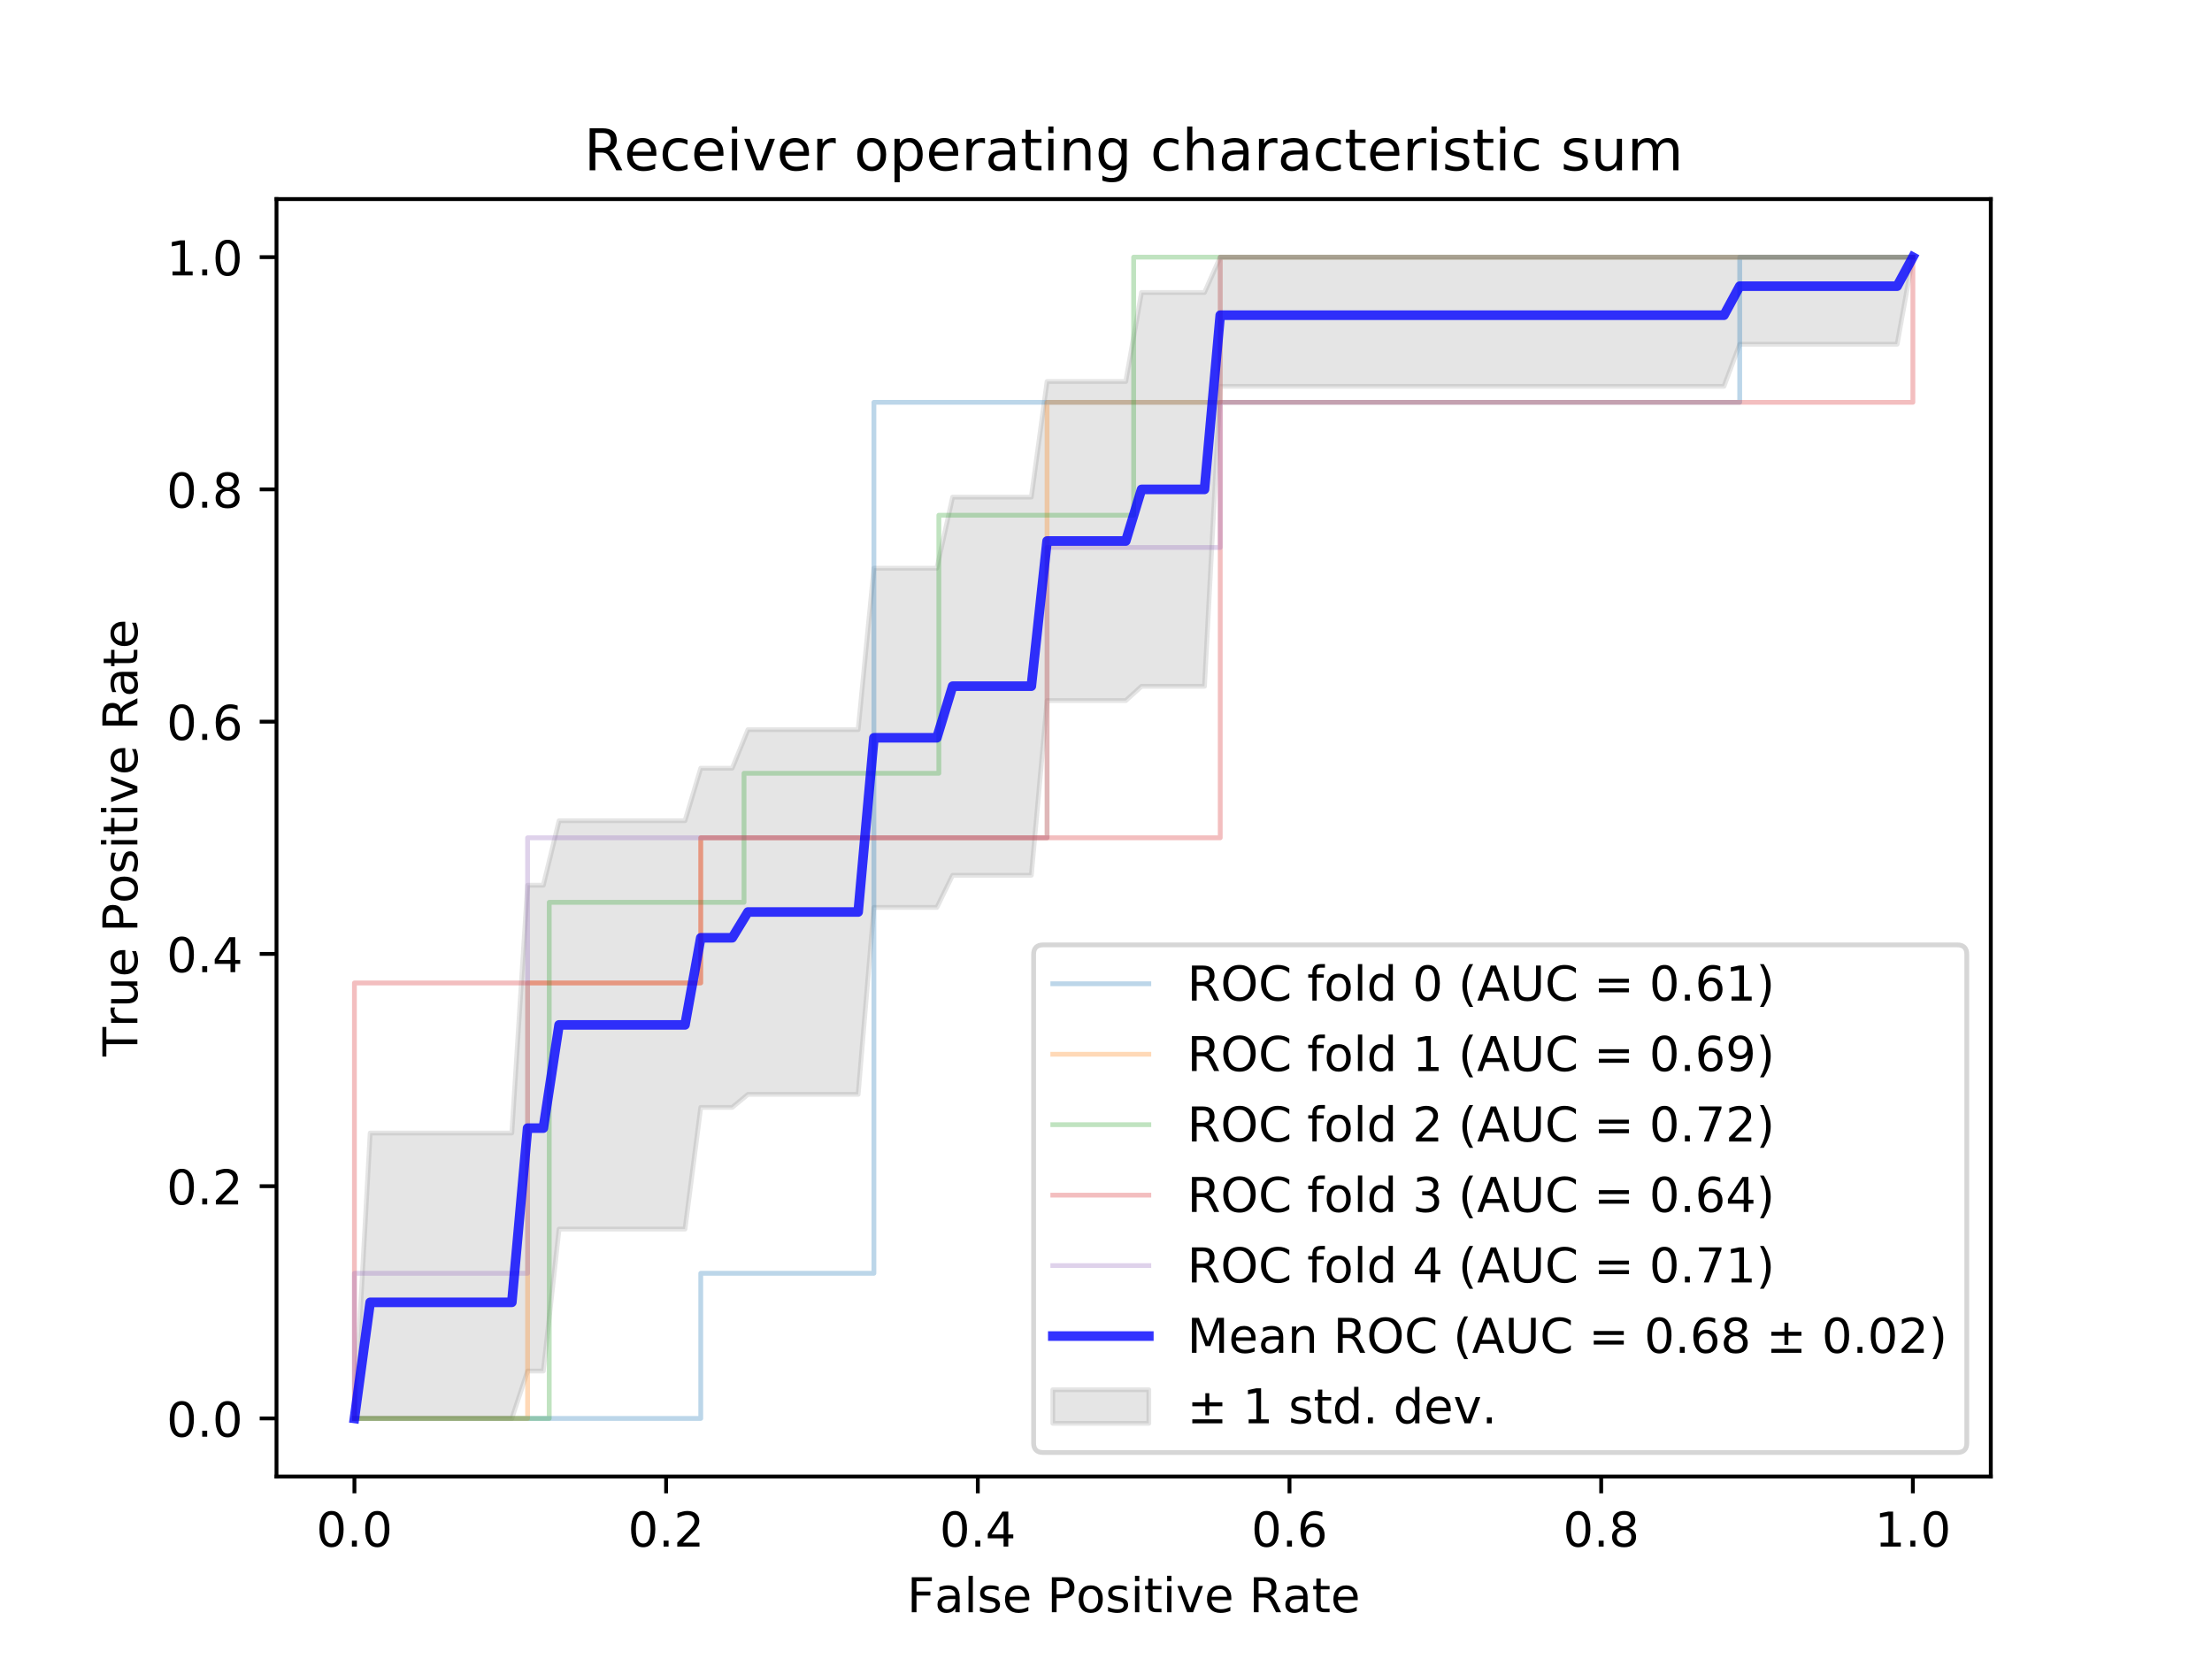 <?xml version="1.0" encoding="utf-8" standalone="no"?>
<!DOCTYPE svg PUBLIC "-//W3C//DTD SVG 1.1//EN"
  "http://www.w3.org/Graphics/SVG/1.1/DTD/svg11.dtd">
<!-- Created with matplotlib (https://matplotlib.org/) -->
<svg height="345.6pt" version="1.1" viewBox="0 0 460.8 345.6" width="460.8pt" xmlns="http://www.w3.org/2000/svg" xmlns:xlink="http://www.w3.org/1999/xlink">
 <defs>
  <style type="text/css">
*{stroke-linecap:butt;stroke-linejoin:round;}
  </style>
 </defs>
 <g id="figure_1">
  <g id="patch_1">
   <path d="M 0 345.6 
L 460.8 345.6 
L 460.8 0 
L 0 0 
z
" style="fill:#ffffff;"/>
  </g>
  <g id="axes_1">
   <g id="patch_2">
    <path d="M 57.6 307.584 
L 414.72 307.584 
L 414.72 41.472 
L 57.6 41.472 
z
" style="fill:#ffffff;"/>
   </g>
   <g id="PolyCollection_1">
    <defs>
     <path d="M 73.833 -50.112 
L 73.833 -50.112 
L 77.112 -50.112 
L 80.391 -50.112 
L 83.671 -50.112 
L 86.95 -50.112 
L 90.229 -50.112 
L 93.509 -50.112 
L 96.788 -50.112 
L 100.067 -50.112 
L 103.347 -50.112 
L 106.626 -50.112 
L 109.905 -59.991 
L 113.185 -59.991 
L 116.464 -89.563 
L 119.743 -89.563 
L 123.023 -89.563 
L 126.302 -89.563 
L 129.581 -89.563 
L 132.861 -89.563 
L 136.14 -89.563 
L 139.42 -89.563 
L 142.699 -89.563 
L 145.978 -114.91 
L 149.258 -114.91 
L 152.537 -114.91 
L 155.816 -117.626 
L 159.096 -117.626 
L 162.375 -117.626 
L 165.654 -117.626 
L 168.934 -117.626 
L 172.213 -117.626 
L 175.492 -117.626 
L 178.772 -117.626 
L 182.051 -156.574 
L 185.33 -156.574 
L 188.61 -156.574 
L 191.889 -156.574 
L 195.168 -156.574 
L 198.448 -163.265 
L 201.727 -163.265 
L 205.006 -163.265 
L 208.286 -163.265 
L 211.565 -163.265 
L 214.844 -163.265 
L 218.124 -199.661 
L 221.403 -199.661 
L 224.682 -199.661 
L 227.962 -199.661 
L 231.241 -199.661 
L 234.52 -199.661 
L 237.8 -202.628 
L 241.079 -202.628 
L 244.358 -202.628 
L 247.638 -202.628 
L 250.917 -202.628 
L 254.196 -265.121 
L 257.476 -265.121 
L 260.755 -265.121 
L 264.034 -265.121 
L 267.314 -265.121 
L 270.593 -265.121 
L 273.872 -265.121 
L 277.152 -265.121 
L 280.431 -265.121 
L 283.71 -265.121 
L 286.99 -265.121 
L 290.269 -265.121 
L 293.548 -265.121 
L 296.828 -265.121 
L 300.107 -265.121 
L 303.386 -265.121 
L 306.666 -265.121 
L 309.945 -265.121 
L 313.224 -265.121 
L 316.504 -265.121 
L 319.783 -265.121 
L 323.062 -265.121 
L 326.342 -265.121 
L 329.621 -265.121 
L 332.9 -265.121 
L 336.18 -265.121 
L 339.459 -265.121 
L 342.739 -265.121 
L 346.018 -265.121 
L 349.297 -265.121 
L 352.577 -265.121 
L 355.856 -265.121 
L 359.135 -265.121 
L 362.415 -273.888 
L 365.694 -273.888 
L 368.973 -273.888 
L 372.253 -273.888 
L 375.532 -273.888 
L 378.811 -273.888 
L 382.091 -273.888 
L 385.37 -273.888 
L 388.649 -273.888 
L 391.929 -273.888 
L 395.208 -273.888 
L 398.487 -292.032 
L 398.487 -292.032 
L 398.487 -292.032 
L 395.208 -292.032 
L 391.929 -292.032 
L 388.649 -292.032 
L 385.37 -292.032 
L 382.091 -292.032 
L 378.811 -292.032 
L 375.532 -292.032 
L 372.253 -292.032 
L 368.973 -292.032 
L 365.694 -292.032 
L 362.415 -292.032 
L 359.135 -292.032 
L 355.856 -292.032 
L 352.577 -292.032 
L 349.297 -292.032 
L 346.018 -292.032 
L 342.739 -292.032 
L 339.459 -292.032 
L 336.18 -292.032 
L 332.9 -292.032 
L 329.621 -292.032 
L 326.342 -292.032 
L 323.062 -292.032 
L 319.783 -292.032 
L 316.504 -292.032 
L 313.224 -292.032 
L 309.945 -292.032 
L 306.666 -292.032 
L 303.386 -292.032 
L 300.107 -292.032 
L 296.828 -292.032 
L 293.548 -292.032 
L 290.269 -292.032 
L 286.99 -292.032 
L 283.71 -292.032 
L 280.431 -292.032 
L 277.152 -292.032 
L 273.872 -292.032 
L 270.593 -292.032 
L 267.314 -292.032 
L 264.034 -292.032 
L 260.755 -292.032 
L 257.476 -292.032 
L 254.196 -292.032 
L 250.917 -284.668 
L 247.638 -284.668 
L 244.358 -284.668 
L 241.079 -284.668 
L 237.8 -284.668 
L 234.52 -266.131 
L 231.241 -266.131 
L 227.962 -266.131 
L 224.682 -266.131 
L 221.403 -266.131 
L 218.124 -266.131 
L 214.844 -242.047 
L 211.565 -242.047 
L 208.286 -242.047 
L 205.006 -242.047 
L 201.727 -242.047 
L 198.448 -242.047 
L 195.168 -227.234 
L 191.889 -227.234 
L 188.61 -227.234 
L 185.33 -227.234 
L 182.051 -227.234 
L 178.772 -193.606 
L 175.492 -193.606 
L 172.213 -193.606 
L 168.934 -193.606 
L 165.654 -193.606 
L 162.375 -193.606 
L 159.096 -193.606 
L 155.816 -193.606 
L 152.537 -185.57 
L 149.258 -185.57 
L 145.978 -185.57 
L 142.699 -174.629 
L 139.42 -174.629 
L 136.14 -174.629 
L 132.861 -174.629 
L 129.581 -174.629 
L 126.302 -174.629 
L 123.023 -174.629 
L 119.743 -174.629 
L 116.464 -174.629 
L 113.185 -161.193 
L 109.905 -161.193 
L 106.626 -109.57 
L 103.347 -109.57 
L 100.067 -109.57 
L 96.788 -109.57 
L 93.509 -109.57 
L 90.229 -109.57 
L 86.95 -109.57 
L 83.671 -109.57 
L 80.391 -109.57 
L 77.112 -109.57 
L 73.833 -50.112 
z
" id="m2a0af7aa6c" style="stroke:#808080;stroke-opacity:0.2;"/>
    </defs>
    <g clip-path="url(#p7989becd9d)">
     <use style="fill:#808080;fill-opacity:0.2;stroke:#808080;stroke-opacity:0.2;" x="0" xlink:href="#m2a0af7aa6c" y="345.6"/>
    </g>
   </g>
   <g id="matplotlib.axis_1">
    <g id="xtick_1">
     <g id="line2d_1">
      <defs>
       <path d="M 0 0 
L 0 3.5 
" id="macd6d0329a" style="stroke:#000000;stroke-width:0.8;"/>
      </defs>
      <g>
       <use style="stroke:#000000;stroke-width:0.8;" x="73.833" xlink:href="#macd6d0329a" y="307.584"/>
      </g>
     </g>
     <g id="text_1">
      <!-- 0.0 -->
      <defs>
       <path d="M 31.781 66.406 
Q 24.172 66.406 20.328 58.906 
Q 16.5 51.422 16.5 36.375 
Q 16.5 21.391 20.328 13.891 
Q 24.172 6.391 31.781 6.391 
Q 39.453 6.391 43.281 13.891 
Q 47.125 21.391 47.125 36.375 
Q 47.125 51.422 43.281 58.906 
Q 39.453 66.406 31.781 66.406 
z
M 31.781 74.219 
Q 44.047 74.219 50.516 64.516 
Q 56.984 54.828 56.984 36.375 
Q 56.984 17.969 50.516 8.266 
Q 44.047 -1.422 31.781 -1.422 
Q 19.531 -1.422 13.062 8.266 
Q 6.594 17.969 6.594 36.375 
Q 6.594 54.828 13.062 64.516 
Q 19.531 74.219 31.781 74.219 
z
" id="DejaVuSans-48"/>
       <path d="M 10.688 12.406 
L 21 12.406 
L 21 0 
L 10.688 0 
z
" id="DejaVuSans-46"/>
      </defs>
      <g transform="translate(65.881 322.182)scale(0.1 -0.1)">
       <use xlink:href="#DejaVuSans-48"/>
       <use x="63.623" xlink:href="#DejaVuSans-46"/>
       <use x="95.41" xlink:href="#DejaVuSans-48"/>
      </g>
     </g>
    </g>
    <g id="xtick_2">
     <g id="line2d_2">
      <g>
       <use style="stroke:#000000;stroke-width:0.8;" x="138.764" xlink:href="#macd6d0329a" y="307.584"/>
      </g>
     </g>
     <g id="text_2">
      <!-- 0.2 -->
      <defs>
       <path d="M 19.188 8.297 
L 53.609 8.297 
L 53.609 0 
L 7.328 0 
L 7.328 8.297 
Q 12.938 14.109 22.625 23.891 
Q 32.328 33.688 34.812 36.531 
Q 39.547 41.844 41.422 45.531 
Q 43.312 49.219 43.312 52.781 
Q 43.312 58.594 39.234 62.25 
Q 35.156 65.922 28.609 65.922 
Q 23.969 65.922 18.812 64.312 
Q 13.672 62.703 7.812 59.422 
L 7.812 69.391 
Q 13.766 71.781 18.938 73 
Q 24.125 74.219 28.422 74.219 
Q 39.75 74.219 46.484 68.547 
Q 53.219 62.891 53.219 53.422 
Q 53.219 48.922 51.531 44.891 
Q 49.859 40.875 45.406 35.406 
Q 44.188 33.984 37.641 27.219 
Q 31.109 20.453 19.188 8.297 
z
" id="DejaVuSans-50"/>
      </defs>
      <g transform="translate(130.812 322.182)scale(0.1 -0.1)">
       <use xlink:href="#DejaVuSans-48"/>
       <use x="63.623" xlink:href="#DejaVuSans-46"/>
       <use x="95.41" xlink:href="#DejaVuSans-50"/>
      </g>
     </g>
    </g>
    <g id="xtick_3">
     <g id="line2d_3">
      <g>
       <use style="stroke:#000000;stroke-width:0.8;" x="203.695" xlink:href="#macd6d0329a" y="307.584"/>
      </g>
     </g>
     <g id="text_3">
      <!-- 0.4 -->
      <defs>
       <path d="M 37.797 64.312 
L 12.891 25.391 
L 37.797 25.391 
z
M 35.203 72.906 
L 47.609 72.906 
L 47.609 25.391 
L 58.016 25.391 
L 58.016 17.188 
L 47.609 17.188 
L 47.609 0 
L 37.797 0 
L 37.797 17.188 
L 4.891 17.188 
L 4.891 26.703 
z
" id="DejaVuSans-52"/>
      </defs>
      <g transform="translate(195.743 322.182)scale(0.1 -0.1)">
       <use xlink:href="#DejaVuSans-48"/>
       <use x="63.623" xlink:href="#DejaVuSans-46"/>
       <use x="95.41" xlink:href="#DejaVuSans-52"/>
      </g>
     </g>
    </g>
    <g id="xtick_4">
     <g id="line2d_4">
      <g>
       <use style="stroke:#000000;stroke-width:0.8;" x="268.625" xlink:href="#macd6d0329a" y="307.584"/>
      </g>
     </g>
     <g id="text_4">
      <!-- 0.6 -->
      <defs>
       <path d="M 33.016 40.375 
Q 26.375 40.375 22.484 35.828 
Q 18.609 31.297 18.609 23.391 
Q 18.609 15.531 22.484 10.953 
Q 26.375 6.391 33.016 6.391 
Q 39.656 6.391 43.531 10.953 
Q 47.406 15.531 47.406 23.391 
Q 47.406 31.297 43.531 35.828 
Q 39.656 40.375 33.016 40.375 
z
M 52.594 71.297 
L 52.594 62.312 
Q 48.875 64.062 45.094 64.984 
Q 41.312 65.922 37.594 65.922 
Q 27.828 65.922 22.672 59.328 
Q 17.531 52.734 16.797 39.406 
Q 19.672 43.656 24.016 45.922 
Q 28.375 48.188 33.594 48.188 
Q 44.578 48.188 50.953 41.516 
Q 57.328 34.859 57.328 23.391 
Q 57.328 12.156 50.688 5.359 
Q 44.047 -1.422 33.016 -1.422 
Q 20.359 -1.422 13.672 8.266 
Q 6.984 17.969 6.984 36.375 
Q 6.984 53.656 15.188 63.938 
Q 23.391 74.219 37.203 74.219 
Q 40.922 74.219 44.703 73.484 
Q 48.484 72.75 52.594 71.297 
z
" id="DejaVuSans-54"/>
      </defs>
      <g transform="translate(260.674 322.182)scale(0.1 -0.1)">
       <use xlink:href="#DejaVuSans-48"/>
       <use x="63.623" xlink:href="#DejaVuSans-46"/>
       <use x="95.41" xlink:href="#DejaVuSans-54"/>
      </g>
     </g>
    </g>
    <g id="xtick_5">
     <g id="line2d_5">
      <g>
       <use style="stroke:#000000;stroke-width:0.8;" x="333.556" xlink:href="#macd6d0329a" y="307.584"/>
      </g>
     </g>
     <g id="text_5">
      <!-- 0.8 -->
      <defs>
       <path d="M 31.781 34.625 
Q 24.75 34.625 20.719 30.859 
Q 16.703 27.094 16.703 20.516 
Q 16.703 13.922 20.719 10.156 
Q 24.75 6.391 31.781 6.391 
Q 38.812 6.391 42.859 10.172 
Q 46.922 13.969 46.922 20.516 
Q 46.922 27.094 42.891 30.859 
Q 38.875 34.625 31.781 34.625 
z
M 21.922 38.812 
Q 15.578 40.375 12.031 44.719 
Q 8.5 49.078 8.5 55.328 
Q 8.5 64.062 14.719 69.141 
Q 20.953 74.219 31.781 74.219 
Q 42.672 74.219 48.875 69.141 
Q 55.078 64.062 55.078 55.328 
Q 55.078 49.078 51.531 44.719 
Q 48 40.375 41.703 38.812 
Q 48.828 37.156 52.797 32.312 
Q 56.781 27.484 56.781 20.516 
Q 56.781 9.906 50.312 4.234 
Q 43.844 -1.422 31.781 -1.422 
Q 19.734 -1.422 13.25 4.234 
Q 6.781 9.906 6.781 20.516 
Q 6.781 27.484 10.781 32.312 
Q 14.797 37.156 21.922 38.812 
z
M 18.312 54.391 
Q 18.312 48.734 21.844 45.562 
Q 25.391 42.391 31.781 42.391 
Q 38.141 42.391 41.719 45.562 
Q 45.312 48.734 45.312 54.391 
Q 45.312 60.062 41.719 63.234 
Q 38.141 66.406 31.781 66.406 
Q 25.391 66.406 21.844 63.234 
Q 18.312 60.062 18.312 54.391 
z
" id="DejaVuSans-56"/>
      </defs>
      <g transform="translate(325.605 322.182)scale(0.1 -0.1)">
       <use xlink:href="#DejaVuSans-48"/>
       <use x="63.623" xlink:href="#DejaVuSans-46"/>
       <use x="95.41" xlink:href="#DejaVuSans-56"/>
      </g>
     </g>
    </g>
    <g id="xtick_6">
     <g id="line2d_6">
      <g>
       <use style="stroke:#000000;stroke-width:0.8;" x="398.487" xlink:href="#macd6d0329a" y="307.584"/>
      </g>
     </g>
     <g id="text_6">
      <!-- 1.0 -->
      <defs>
       <path d="M 12.406 8.297 
L 28.516 8.297 
L 28.516 63.922 
L 10.984 60.406 
L 10.984 69.391 
L 28.422 72.906 
L 38.281 72.906 
L 38.281 8.297 
L 54.391 8.297 
L 54.391 0 
L 12.406 0 
z
" id="DejaVuSans-49"/>
      </defs>
      <g transform="translate(390.536 322.182)scale(0.1 -0.1)">
       <use xlink:href="#DejaVuSans-49"/>
       <use x="63.623" xlink:href="#DejaVuSans-46"/>
       <use x="95.41" xlink:href="#DejaVuSans-48"/>
      </g>
     </g>
    </g>
    <g id="text_7">
     <!-- False Positive Rate -->
     <defs>
      <path d="M 9.812 72.906 
L 51.703 72.906 
L 51.703 64.594 
L 19.672 64.594 
L 19.672 43.109 
L 48.578 43.109 
L 48.578 34.812 
L 19.672 34.812 
L 19.672 0 
L 9.812 0 
z
" id="DejaVuSans-70"/>
      <path d="M 34.281 27.484 
Q 23.391 27.484 19.188 25 
Q 14.984 22.516 14.984 16.5 
Q 14.984 11.719 18.141 8.906 
Q 21.297 6.109 26.703 6.109 
Q 34.188 6.109 38.703 11.406 
Q 43.219 16.703 43.219 25.484 
L 43.219 27.484 
z
M 52.203 31.203 
L 52.203 0 
L 43.219 0 
L 43.219 8.297 
Q 40.141 3.328 35.547 0.953 
Q 30.953 -1.422 24.312 -1.422 
Q 15.922 -1.422 10.953 3.297 
Q 6 8.016 6 15.922 
Q 6 25.141 12.172 29.828 
Q 18.359 34.516 30.609 34.516 
L 43.219 34.516 
L 43.219 35.406 
Q 43.219 41.609 39.141 45 
Q 35.062 48.391 27.688 48.391 
Q 23 48.391 18.547 47.266 
Q 14.109 46.141 10.016 43.891 
L 10.016 52.203 
Q 14.938 54.109 19.578 55.047 
Q 24.219 56 28.609 56 
Q 40.484 56 46.344 49.844 
Q 52.203 43.703 52.203 31.203 
z
" id="DejaVuSans-97"/>
      <path d="M 9.422 75.984 
L 18.406 75.984 
L 18.406 0 
L 9.422 0 
z
" id="DejaVuSans-108"/>
      <path d="M 44.281 53.078 
L 44.281 44.578 
Q 40.484 46.531 36.375 47.5 
Q 32.281 48.484 27.875 48.484 
Q 21.188 48.484 17.844 46.438 
Q 14.5 44.391 14.5 40.281 
Q 14.5 37.156 16.891 35.375 
Q 19.281 33.594 26.516 31.984 
L 29.594 31.297 
Q 39.156 29.25 43.188 25.516 
Q 47.219 21.781 47.219 15.094 
Q 47.219 7.469 41.188 3.016 
Q 35.156 -1.422 24.609 -1.422 
Q 20.219 -1.422 15.453 -0.562 
Q 10.688 0.297 5.422 2 
L 5.422 11.281 
Q 10.406 8.688 15.234 7.391 
Q 20.062 6.109 24.812 6.109 
Q 31.156 6.109 34.562 8.281 
Q 37.984 10.453 37.984 14.406 
Q 37.984 18.062 35.516 20.016 
Q 33.062 21.969 24.703 23.781 
L 21.578 24.516 
Q 13.234 26.266 9.516 29.906 
Q 5.812 33.547 5.812 39.891 
Q 5.812 47.609 11.281 51.797 
Q 16.75 56 26.812 56 
Q 31.781 56 36.172 55.266 
Q 40.578 54.547 44.281 53.078 
z
" id="DejaVuSans-115"/>
      <path d="M 56.203 29.594 
L 56.203 25.203 
L 14.891 25.203 
Q 15.484 15.922 20.484 11.062 
Q 25.484 6.203 34.422 6.203 
Q 39.594 6.203 44.453 7.469 
Q 49.312 8.734 54.109 11.281 
L 54.109 2.781 
Q 49.266 0.734 44.188 -0.344 
Q 39.109 -1.422 33.891 -1.422 
Q 20.797 -1.422 13.156 6.188 
Q 5.516 13.812 5.516 26.812 
Q 5.516 40.234 12.766 48.109 
Q 20.016 56 32.328 56 
Q 43.359 56 49.781 48.891 
Q 56.203 41.797 56.203 29.594 
z
M 47.219 32.234 
Q 47.125 39.594 43.094 43.984 
Q 39.062 48.391 32.422 48.391 
Q 24.906 48.391 20.391 44.141 
Q 15.875 39.891 15.188 32.172 
z
" id="DejaVuSans-101"/>
      <path id="DejaVuSans-32"/>
      <path d="M 19.672 64.797 
L 19.672 37.406 
L 32.078 37.406 
Q 38.969 37.406 42.719 40.969 
Q 46.484 44.531 46.484 51.125 
Q 46.484 57.672 42.719 61.234 
Q 38.969 64.797 32.078 64.797 
z
M 9.812 72.906 
L 32.078 72.906 
Q 44.344 72.906 50.609 67.359 
Q 56.891 61.812 56.891 51.125 
Q 56.891 40.328 50.609 34.812 
Q 44.344 29.297 32.078 29.297 
L 19.672 29.297 
L 19.672 0 
L 9.812 0 
z
" id="DejaVuSans-80"/>
      <path d="M 30.609 48.391 
Q 23.391 48.391 19.188 42.75 
Q 14.984 37.109 14.984 27.297 
Q 14.984 17.484 19.156 11.844 
Q 23.344 6.203 30.609 6.203 
Q 37.797 6.203 41.984 11.859 
Q 46.188 17.531 46.188 27.297 
Q 46.188 37.016 41.984 42.703 
Q 37.797 48.391 30.609 48.391 
z
M 30.609 56 
Q 42.328 56 49.016 48.375 
Q 55.719 40.766 55.719 27.297 
Q 55.719 13.875 49.016 6.219 
Q 42.328 -1.422 30.609 -1.422 
Q 18.844 -1.422 12.172 6.219 
Q 5.516 13.875 5.516 27.297 
Q 5.516 40.766 12.172 48.375 
Q 18.844 56 30.609 56 
z
" id="DejaVuSans-111"/>
      <path d="M 9.422 54.688 
L 18.406 54.688 
L 18.406 0 
L 9.422 0 
z
M 9.422 75.984 
L 18.406 75.984 
L 18.406 64.594 
L 9.422 64.594 
z
" id="DejaVuSans-105"/>
      <path d="M 18.312 70.219 
L 18.312 54.688 
L 36.812 54.688 
L 36.812 47.703 
L 18.312 47.703 
L 18.312 18.016 
Q 18.312 11.328 20.141 9.422 
Q 21.969 7.516 27.594 7.516 
L 36.812 7.516 
L 36.812 0 
L 27.594 0 
Q 17.188 0 13.234 3.875 
Q 9.281 7.766 9.281 18.016 
L 9.281 47.703 
L 2.688 47.703 
L 2.688 54.688 
L 9.281 54.688 
L 9.281 70.219 
z
" id="DejaVuSans-116"/>
      <path d="M 2.984 54.688 
L 12.5 54.688 
L 29.594 8.797 
L 46.688 54.688 
L 56.203 54.688 
L 35.688 0 
L 23.484 0 
z
" id="DejaVuSans-118"/>
      <path d="M 44.391 34.188 
Q 47.562 33.109 50.562 29.594 
Q 53.562 26.078 56.594 19.922 
L 66.609 0 
L 56 0 
L 46.688 18.703 
Q 43.062 26.031 39.672 28.422 
Q 36.281 30.812 30.422 30.812 
L 19.672 30.812 
L 19.672 0 
L 9.812 0 
L 9.812 72.906 
L 32.078 72.906 
Q 44.578 72.906 50.734 67.672 
Q 56.891 62.453 56.891 51.906 
Q 56.891 45.016 53.688 40.469 
Q 50.484 35.938 44.391 34.188 
z
M 19.672 64.797 
L 19.672 38.922 
L 32.078 38.922 
Q 39.203 38.922 42.844 42.219 
Q 46.484 45.516 46.484 51.906 
Q 46.484 58.297 42.844 61.547 
Q 39.203 64.797 32.078 64.797 
z
" id="DejaVuSans-82"/>
     </defs>
     <g transform="translate(188.955 335.861)scale(0.1 -0.1)">
      <use xlink:href="#DejaVuSans-70"/>
      <use x="57.379" xlink:href="#DejaVuSans-97"/>
      <use x="118.658" xlink:href="#DejaVuSans-108"/>
      <use x="146.441" xlink:href="#DejaVuSans-115"/>
      <use x="198.541" xlink:href="#DejaVuSans-101"/>
      <use x="260.064" xlink:href="#DejaVuSans-32"/>
      <use x="291.852" xlink:href="#DejaVuSans-80"/>
      <use x="352.107" xlink:href="#DejaVuSans-111"/>
      <use x="413.289" xlink:href="#DejaVuSans-115"/>
      <use x="465.389" xlink:href="#DejaVuSans-105"/>
      <use x="493.172" xlink:href="#DejaVuSans-116"/>
      <use x="532.381" xlink:href="#DejaVuSans-105"/>
      <use x="560.164" xlink:href="#DejaVuSans-118"/>
      <use x="619.344" xlink:href="#DejaVuSans-101"/>
      <use x="680.867" xlink:href="#DejaVuSans-32"/>
      <use x="712.654" xlink:href="#DejaVuSans-82"/>
      <use x="782.105" xlink:href="#DejaVuSans-97"/>
      <use x="843.385" xlink:href="#DejaVuSans-116"/>
      <use x="882.594" xlink:href="#DejaVuSans-101"/>
     </g>
    </g>
   </g>
   <g id="matplotlib.axis_2">
    <g id="ytick_1">
     <g id="line2d_7">
      <defs>
       <path d="M 0 0 
L -3.5 0 
" id="m645e93aab0" style="stroke:#000000;stroke-width:0.8;"/>
      </defs>
      <g>
       <use style="stroke:#000000;stroke-width:0.8;" x="57.6" xlink:href="#m645e93aab0" y="295.488"/>
      </g>
     </g>
     <g id="text_8">
      <!-- 0.0 -->
      <g transform="translate(34.697 299.287)scale(0.1 -0.1)">
       <use xlink:href="#DejaVuSans-48"/>
       <use x="63.623" xlink:href="#DejaVuSans-46"/>
       <use x="95.41" xlink:href="#DejaVuSans-48"/>
      </g>
     </g>
    </g>
    <g id="ytick_2">
     <g id="line2d_8">
      <g>
       <use style="stroke:#000000;stroke-width:0.8;" x="57.6" xlink:href="#m645e93aab0" y="247.104"/>
      </g>
     </g>
     <g id="text_9">
      <!-- 0.2 -->
      <g transform="translate(34.697 250.903)scale(0.1 -0.1)">
       <use xlink:href="#DejaVuSans-48"/>
       <use x="63.623" xlink:href="#DejaVuSans-46"/>
       <use x="95.41" xlink:href="#DejaVuSans-50"/>
      </g>
     </g>
    </g>
    <g id="ytick_3">
     <g id="line2d_9">
      <g>
       <use style="stroke:#000000;stroke-width:0.8;" x="57.6" xlink:href="#m645e93aab0" y="198.72"/>
      </g>
     </g>
     <g id="text_10">
      <!-- 0.4 -->
      <g transform="translate(34.697 202.519)scale(0.1 -0.1)">
       <use xlink:href="#DejaVuSans-48"/>
       <use x="63.623" xlink:href="#DejaVuSans-46"/>
       <use x="95.41" xlink:href="#DejaVuSans-52"/>
      </g>
     </g>
    </g>
    <g id="ytick_4">
     <g id="line2d_10">
      <g>
       <use style="stroke:#000000;stroke-width:0.8;" x="57.6" xlink:href="#m645e93aab0" y="150.336"/>
      </g>
     </g>
     <g id="text_11">
      <!-- 0.6 -->
      <g transform="translate(34.697 154.135)scale(0.1 -0.1)">
       <use xlink:href="#DejaVuSans-48"/>
       <use x="63.623" xlink:href="#DejaVuSans-46"/>
       <use x="95.41" xlink:href="#DejaVuSans-54"/>
      </g>
     </g>
    </g>
    <g id="ytick_5">
     <g id="line2d_11">
      <g>
       <use style="stroke:#000000;stroke-width:0.8;" x="57.6" xlink:href="#m645e93aab0" y="101.952"/>
      </g>
     </g>
     <g id="text_12">
      <!-- 0.8 -->
      <g transform="translate(34.697 105.751)scale(0.1 -0.1)">
       <use xlink:href="#DejaVuSans-48"/>
       <use x="63.623" xlink:href="#DejaVuSans-46"/>
       <use x="95.41" xlink:href="#DejaVuSans-56"/>
      </g>
     </g>
    </g>
    <g id="ytick_6">
     <g id="line2d_12">
      <g>
       <use style="stroke:#000000;stroke-width:0.8;" x="57.6" xlink:href="#m645e93aab0" y="53.568"/>
      </g>
     </g>
     <g id="text_13">
      <!-- 1.0 -->
      <g transform="translate(34.697 57.367)scale(0.1 -0.1)">
       <use xlink:href="#DejaVuSans-49"/>
       <use x="63.623" xlink:href="#DejaVuSans-46"/>
       <use x="95.41" xlink:href="#DejaVuSans-48"/>
      </g>
     </g>
    </g>
    <g id="text_14">
     <!-- True Positive Rate -->
     <defs>
      <path d="M -0.297 72.906 
L 61.375 72.906 
L 61.375 64.594 
L 35.5 64.594 
L 35.5 0 
L 25.594 0 
L 25.594 64.594 
L -0.297 64.594 
z
" id="DejaVuSans-84"/>
      <path d="M 41.109 46.297 
Q 39.594 47.172 37.812 47.578 
Q 36.031 48 33.891 48 
Q 26.266 48 22.188 43.047 
Q 18.109 38.094 18.109 28.812 
L 18.109 0 
L 9.078 0 
L 9.078 54.688 
L 18.109 54.688 
L 18.109 46.188 
Q 20.953 51.172 25.484 53.578 
Q 30.031 56 36.531 56 
Q 37.453 56 38.578 55.875 
Q 39.703 55.766 41.062 55.516 
z
" id="DejaVuSans-114"/>
      <path d="M 8.5 21.578 
L 8.5 54.688 
L 17.484 54.688 
L 17.484 21.922 
Q 17.484 14.156 20.5 10.266 
Q 23.531 6.391 29.594 6.391 
Q 36.859 6.391 41.078 11.031 
Q 45.312 15.672 45.312 23.688 
L 45.312 54.688 
L 54.297 54.688 
L 54.297 0 
L 45.312 0 
L 45.312 8.406 
Q 42.047 3.422 37.719 1 
Q 33.406 -1.422 27.688 -1.422 
Q 18.266 -1.422 13.375 4.438 
Q 8.5 10.297 8.5 21.578 
z
M 31.109 56 
z
" id="DejaVuSans-117"/>
     </defs>
     <g transform="translate(28.617 220.074)rotate(-90)scale(0.1 -0.1)">
      <use xlink:href="#DejaVuSans-84"/>
      <use x="60.865" xlink:href="#DejaVuSans-114"/>
      <use x="101.979" xlink:href="#DejaVuSans-117"/>
      <use x="165.357" xlink:href="#DejaVuSans-101"/>
      <use x="226.881" xlink:href="#DejaVuSans-32"/>
      <use x="258.668" xlink:href="#DejaVuSans-80"/>
      <use x="318.924" xlink:href="#DejaVuSans-111"/>
      <use x="380.105" xlink:href="#DejaVuSans-115"/>
      <use x="432.205" xlink:href="#DejaVuSans-105"/>
      <use x="459.988" xlink:href="#DejaVuSans-116"/>
      <use x="499.197" xlink:href="#DejaVuSans-105"/>
      <use x="526.98" xlink:href="#DejaVuSans-118"/>
      <use x="586.16" xlink:href="#DejaVuSans-101"/>
      <use x="647.684" xlink:href="#DejaVuSans-32"/>
      <use x="679.471" xlink:href="#DejaVuSans-82"/>
      <use x="748.922" xlink:href="#DejaVuSans-97"/>
      <use x="810.201" xlink:href="#DejaVuSans-116"/>
      <use x="849.41" xlink:href="#DejaVuSans-101"/>
     </g>
    </g>
   </g>
   <g id="line2d_13">
    <path clip-path="url(#p7989becd9d)" d="M 73.833 295.488 
L 109.905 295.488 
L 145.978 295.488 
L 145.978 265.248 
L 182.051 265.248 
L 182.051 83.808 
L 362.415 83.808 
L 362.415 53.568 
L 398.487 53.568 
" style="fill:none;stroke:#1f77b4;stroke-linecap:square;stroke-opacity:0.3;"/>
   </g>
   <g id="line2d_14">
    <path clip-path="url(#p7989becd9d)" d="M 73.833 295.488 
L 109.905 295.488 
L 109.905 204.768 
L 145.978 204.768 
L 145.978 174.528 
L 218.124 174.528 
L 218.124 83.808 
L 254.196 83.808 
L 254.196 53.568 
L 398.487 53.568 
" style="fill:none;stroke:#ff7f0e;stroke-linecap:square;stroke-opacity:0.3;"/>
   </g>
   <g id="line2d_15">
    <path clip-path="url(#p7989becd9d)" d="M 73.833 295.488 
L 114.415 295.488 
L 114.415 187.968 
L 154.996 187.968 
L 154.996 161.088 
L 195.578 161.088 
L 195.578 107.328 
L 236.16 107.328 
L 236.16 53.568 
L 398.487 53.568 
" style="fill:none;stroke:#2ca02c;stroke-linecap:square;stroke-opacity:0.3;"/>
   </g>
   <g id="line2d_16">
    <path clip-path="url(#p7989becd9d)" d="M 73.833 295.488 
L 73.833 265.248 
L 73.833 204.768 
L 145.978 204.768 
L 145.978 174.528 
L 254.196 174.528 
L 254.196 83.808 
L 398.487 83.808 
L 398.487 53.568 
" style="fill:none;stroke:#d62728;stroke-linecap:square;stroke-opacity:0.3;"/>
   </g>
   <g id="line2d_17">
    <path clip-path="url(#p7989becd9d)" d="M 73.833 295.488 
L 73.833 265.248 
L 109.905 265.248 
L 109.905 174.528 
L 218.124 174.528 
L 218.124 114.048 
L 254.196 114.048 
L 254.196 53.568 
L 398.487 53.568 
" style="fill:none;stroke:#9467bd;stroke-linecap:square;stroke-opacity:0.3;"/>
   </g>
   <g id="line2d_18">
    <path clip-path="url(#p7989becd9d)" d="M 73.833 295.488 
L 77.112 271.296 
L 80.391 271.296 
L 83.671 271.296 
L 86.95 271.296 
L 90.229 271.296 
L 93.509 271.296 
L 96.788 271.296 
L 100.067 271.296 
L 103.347 271.296 
L 106.626 271.296 
L 109.905 235.008 
L 113.185 235.008 
L 116.464 213.504 
L 119.743 213.504 
L 123.023 213.504 
L 126.302 213.504 
L 129.581 213.504 
L 132.861 213.504 
L 136.14 213.504 
L 139.42 213.504 
L 142.699 213.504 
L 145.978 195.36 
L 149.258 195.36 
L 152.537 195.36 
L 155.816 189.984 
L 159.096 189.984 
L 162.375 189.984 
L 165.654 189.984 
L 168.934 189.984 
L 172.213 189.984 
L 175.492 189.984 
L 178.772 189.984 
L 182.051 153.696 
L 185.33 153.696 
L 188.61 153.696 
L 191.889 153.696 
L 195.168 153.696 
L 198.448 142.944 
L 201.727 142.944 
L 205.006 142.944 
L 208.286 142.944 
L 211.565 142.944 
L 214.844 142.944 
L 218.124 112.704 
L 221.403 112.704 
L 224.682 112.704 
L 227.962 112.704 
L 231.241 112.704 
L 234.52 112.704 
L 237.8 101.952 
L 241.079 101.952 
L 244.358 101.952 
L 247.638 101.952 
L 250.917 101.952 
L 254.196 65.664 
L 257.476 65.664 
L 260.755 65.664 
L 264.034 65.664 
L 267.314 65.664 
L 270.593 65.664 
L 273.872 65.664 
L 277.152 65.664 
L 280.431 65.664 
L 283.71 65.664 
L 286.99 65.664 
L 290.269 65.664 
L 293.548 65.664 
L 296.828 65.664 
L 300.107 65.664 
L 303.386 65.664 
L 306.666 65.664 
L 309.945 65.664 
L 313.224 65.664 
L 316.504 65.664 
L 319.783 65.664 
L 323.062 65.664 
L 326.342 65.664 
L 329.621 65.664 
L 332.9 65.664 
L 336.18 65.664 
L 339.459 65.664 
L 342.739 65.664 
L 346.018 65.664 
L 349.297 65.664 
L 352.577 65.664 
L 355.856 65.664 
L 359.135 65.664 
L 362.415 59.616 
L 365.694 59.616 
L 368.973 59.616 
L 372.253 59.616 
L 375.532 59.616 
L 378.811 59.616 
L 382.091 59.616 
L 385.37 59.616 
L 388.649 59.616 
L 391.929 59.616 
L 395.208 59.616 
L 398.487 53.568 
" style="fill:none;stroke:#0000ff;stroke-linecap:square;stroke-opacity:0.8;stroke-width:2;"/>
   </g>
   <g id="patch_3">
    <path d="M 57.6 307.584 
L 57.6 41.472 
" style="fill:none;stroke:#000000;stroke-linecap:square;stroke-linejoin:miter;stroke-width:0.8;"/>
   </g>
   <g id="patch_4">
    <path d="M 414.72 307.584 
L 414.72 41.472 
" style="fill:none;stroke:#000000;stroke-linecap:square;stroke-linejoin:miter;stroke-width:0.8;"/>
   </g>
   <g id="patch_5">
    <path d="M 57.6 307.584 
L 414.72 307.584 
" style="fill:none;stroke:#000000;stroke-linecap:square;stroke-linejoin:miter;stroke-width:0.8;"/>
   </g>
   <g id="patch_6">
    <path d="M 57.6 41.472 
L 414.72 41.472 
" style="fill:none;stroke:#000000;stroke-linecap:square;stroke-linejoin:miter;stroke-width:0.8;"/>
   </g>
   <g id="text_15">
    <!-- Receiver operating characteristic sum -->
    <defs>
     <path d="M 48.781 52.594 
L 48.781 44.188 
Q 44.969 46.297 41.141 47.344 
Q 37.312 48.391 33.406 48.391 
Q 24.656 48.391 19.812 42.844 
Q 14.984 37.312 14.984 27.297 
Q 14.984 17.281 19.812 11.734 
Q 24.656 6.203 33.406 6.203 
Q 37.312 6.203 41.141 7.25 
Q 44.969 8.297 48.781 10.406 
L 48.781 2.094 
Q 45.016 0.344 40.984 -0.531 
Q 36.969 -1.422 32.422 -1.422 
Q 20.062 -1.422 12.781 6.344 
Q 5.516 14.109 5.516 27.297 
Q 5.516 40.672 12.859 48.328 
Q 20.219 56 33.016 56 
Q 37.156 56 41.109 55.141 
Q 45.062 54.297 48.781 52.594 
z
" id="DejaVuSans-99"/>
     <path d="M 18.109 8.203 
L 18.109 -20.797 
L 9.078 -20.797 
L 9.078 54.688 
L 18.109 54.688 
L 18.109 46.391 
Q 20.953 51.266 25.266 53.625 
Q 29.594 56 35.594 56 
Q 45.562 56 51.781 48.094 
Q 58.016 40.188 58.016 27.297 
Q 58.016 14.406 51.781 6.484 
Q 45.562 -1.422 35.594 -1.422 
Q 29.594 -1.422 25.266 0.953 
Q 20.953 3.328 18.109 8.203 
z
M 48.688 27.297 
Q 48.688 37.203 44.609 42.844 
Q 40.531 48.484 33.406 48.484 
Q 26.266 48.484 22.188 42.844 
Q 18.109 37.203 18.109 27.297 
Q 18.109 17.391 22.188 11.75 
Q 26.266 6.109 33.406 6.109 
Q 40.531 6.109 44.609 11.75 
Q 48.688 17.391 48.688 27.297 
z
" id="DejaVuSans-112"/>
     <path d="M 54.891 33.016 
L 54.891 0 
L 45.906 0 
L 45.906 32.719 
Q 45.906 40.484 42.875 44.328 
Q 39.844 48.188 33.797 48.188 
Q 26.516 48.188 22.312 43.547 
Q 18.109 38.922 18.109 30.906 
L 18.109 0 
L 9.078 0 
L 9.078 54.688 
L 18.109 54.688 
L 18.109 46.188 
Q 21.344 51.125 25.703 53.562 
Q 30.078 56 35.797 56 
Q 45.219 56 50.047 50.172 
Q 54.891 44.344 54.891 33.016 
z
" id="DejaVuSans-110"/>
     <path d="M 45.406 27.984 
Q 45.406 37.75 41.375 43.109 
Q 37.359 48.484 30.078 48.484 
Q 22.859 48.484 18.828 43.109 
Q 14.797 37.75 14.797 27.984 
Q 14.797 18.266 18.828 12.891 
Q 22.859 7.516 30.078 7.516 
Q 37.359 7.516 41.375 12.891 
Q 45.406 18.266 45.406 27.984 
z
M 54.391 6.781 
Q 54.391 -7.172 48.188 -13.984 
Q 42 -20.797 29.203 -20.797 
Q 24.469 -20.797 20.266 -20.094 
Q 16.062 -19.391 12.109 -17.922 
L 12.109 -9.188 
Q 16.062 -11.328 19.922 -12.344 
Q 23.781 -13.375 27.781 -13.375 
Q 36.625 -13.375 41.016 -8.766 
Q 45.406 -4.156 45.406 5.172 
L 45.406 9.625 
Q 42.625 4.781 38.281 2.391 
Q 33.938 0 27.875 0 
Q 17.828 0 11.672 7.656 
Q 5.516 15.328 5.516 27.984 
Q 5.516 40.672 11.672 48.328 
Q 17.828 56 27.875 56 
Q 33.938 56 38.281 53.609 
Q 42.625 51.219 45.406 46.391 
L 45.406 54.688 
L 54.391 54.688 
z
" id="DejaVuSans-103"/>
     <path d="M 54.891 33.016 
L 54.891 0 
L 45.906 0 
L 45.906 32.719 
Q 45.906 40.484 42.875 44.328 
Q 39.844 48.188 33.797 48.188 
Q 26.516 48.188 22.312 43.547 
Q 18.109 38.922 18.109 30.906 
L 18.109 0 
L 9.078 0 
L 9.078 75.984 
L 18.109 75.984 
L 18.109 46.188 
Q 21.344 51.125 25.703 53.562 
Q 30.078 56 35.797 56 
Q 45.219 56 50.047 50.172 
Q 54.891 44.344 54.891 33.016 
z
" id="DejaVuSans-104"/>
     <path d="M 52 44.188 
Q 55.375 50.25 60.062 53.125 
Q 64.75 56 71.094 56 
Q 79.641 56 84.281 50.016 
Q 88.922 44.047 88.922 33.016 
L 88.922 0 
L 79.891 0 
L 79.891 32.719 
Q 79.891 40.578 77.094 44.375 
Q 74.312 48.188 68.609 48.188 
Q 61.625 48.188 57.562 43.547 
Q 53.516 38.922 53.516 30.906 
L 53.516 0 
L 44.484 0 
L 44.484 32.719 
Q 44.484 40.625 41.703 44.406 
Q 38.922 48.188 33.109 48.188 
Q 26.219 48.188 22.156 43.531 
Q 18.109 38.875 18.109 30.906 
L 18.109 0 
L 9.078 0 
L 9.078 54.688 
L 18.109 54.688 
L 18.109 46.188 
Q 21.188 51.219 25.484 53.609 
Q 29.781 56 35.688 56 
Q 41.656 56 45.828 52.969 
Q 50 49.953 52 44.188 
z
" id="DejaVuSans-109"/>
    </defs>
    <g transform="translate(121.654 35.472)scale(0.12 -0.12)">
     <use xlink:href="#DejaVuSans-82"/>
     <use x="69.42" xlink:href="#DejaVuSans-101"/>
     <use x="130.943" xlink:href="#DejaVuSans-99"/>
     <use x="185.924" xlink:href="#DejaVuSans-101"/>
     <use x="247.447" xlink:href="#DejaVuSans-105"/>
     <use x="275.23" xlink:href="#DejaVuSans-118"/>
     <use x="334.41" xlink:href="#DejaVuSans-101"/>
     <use x="395.934" xlink:href="#DejaVuSans-114"/>
     <use x="437.047" xlink:href="#DejaVuSans-32"/>
     <use x="468.834" xlink:href="#DejaVuSans-111"/>
     <use x="530.016" xlink:href="#DejaVuSans-112"/>
     <use x="593.492" xlink:href="#DejaVuSans-101"/>
     <use x="655.016" xlink:href="#DejaVuSans-114"/>
     <use x="696.129" xlink:href="#DejaVuSans-97"/>
     <use x="757.408" xlink:href="#DejaVuSans-116"/>
     <use x="796.617" xlink:href="#DejaVuSans-105"/>
     <use x="824.4" xlink:href="#DejaVuSans-110"/>
     <use x="887.779" xlink:href="#DejaVuSans-103"/>
     <use x="951.256" xlink:href="#DejaVuSans-32"/>
     <use x="983.043" xlink:href="#DejaVuSans-99"/>
     <use x="1038.023" xlink:href="#DejaVuSans-104"/>
     <use x="1101.402" xlink:href="#DejaVuSans-97"/>
     <use x="1162.682" xlink:href="#DejaVuSans-114"/>
     <use x="1203.795" xlink:href="#DejaVuSans-97"/>
     <use x="1265.074" xlink:href="#DejaVuSans-99"/>
     <use x="1320.055" xlink:href="#DejaVuSans-116"/>
     <use x="1359.264" xlink:href="#DejaVuSans-101"/>
     <use x="1420.787" xlink:href="#DejaVuSans-114"/>
     <use x="1461.9" xlink:href="#DejaVuSans-105"/>
     <use x="1489.684" xlink:href="#DejaVuSans-115"/>
     <use x="1541.783" xlink:href="#DejaVuSans-116"/>
     <use x="1580.992" xlink:href="#DejaVuSans-105"/>
     <use x="1608.775" xlink:href="#DejaVuSans-99"/>
     <use x="1663.756" xlink:href="#DejaVuSans-32"/>
     <use x="1695.543" xlink:href="#DejaVuSans-115"/>
     <use x="1747.643" xlink:href="#DejaVuSans-117"/>
     <use x="1811.021" xlink:href="#DejaVuSans-109"/>
    </g>
   </g>
   <g id="legend_1">
    <g id="patch_7">
     <path d="M 217.32 302.584 
L 407.72 302.584 
Q 409.72 302.584 409.72 300.584 
L 409.72 198.837 
Q 409.72 196.837 407.72 196.837 
L 217.32 196.837 
Q 215.32 196.837 215.32 198.837 
L 215.32 300.584 
Q 215.32 302.584 217.32 302.584 
z
" style="fill:#ffffff;opacity:0.8;stroke:#cccccc;stroke-linejoin:miter;"/>
    </g>
    <g id="line2d_19">
     <path d="M 219.32 204.936 
L 239.32 204.936 
" style="fill:none;stroke:#1f77b4;stroke-linecap:square;stroke-opacity:0.3;"/>
    </g>
    <g id="line2d_20"/>
    <g id="text_16">
     <!-- ROC fold 0 (AUC = 0.61) -->
     <defs>
      <path d="M 39.406 66.219 
Q 28.656 66.219 22.328 58.203 
Q 16.016 50.203 16.016 36.375 
Q 16.016 22.609 22.328 14.594 
Q 28.656 6.594 39.406 6.594 
Q 50.141 6.594 56.422 14.594 
Q 62.703 22.609 62.703 36.375 
Q 62.703 50.203 56.422 58.203 
Q 50.141 66.219 39.406 66.219 
z
M 39.406 74.219 
Q 54.734 74.219 63.906 63.938 
Q 73.094 53.656 73.094 36.375 
Q 73.094 19.141 63.906 8.859 
Q 54.734 -1.422 39.406 -1.422 
Q 24.031 -1.422 14.812 8.828 
Q 5.609 19.094 5.609 36.375 
Q 5.609 53.656 14.812 63.938 
Q 24.031 74.219 39.406 74.219 
z
" id="DejaVuSans-79"/>
      <path d="M 64.406 67.281 
L 64.406 56.891 
Q 59.422 61.531 53.781 63.812 
Q 48.141 66.109 41.797 66.109 
Q 29.297 66.109 22.656 58.469 
Q 16.016 50.828 16.016 36.375 
Q 16.016 21.969 22.656 14.328 
Q 29.297 6.688 41.797 6.688 
Q 48.141 6.688 53.781 8.984 
Q 59.422 11.281 64.406 15.922 
L 64.406 5.609 
Q 59.234 2.094 53.438 0.328 
Q 47.656 -1.422 41.219 -1.422 
Q 24.656 -1.422 15.125 8.703 
Q 5.609 18.844 5.609 36.375 
Q 5.609 53.953 15.125 64.078 
Q 24.656 74.219 41.219 74.219 
Q 47.75 74.219 53.531 72.484 
Q 59.328 70.75 64.406 67.281 
z
" id="DejaVuSans-67"/>
      <path d="M 37.109 75.984 
L 37.109 68.5 
L 28.516 68.5 
Q 23.688 68.5 21.797 66.547 
Q 19.922 64.594 19.922 59.516 
L 19.922 54.688 
L 34.719 54.688 
L 34.719 47.703 
L 19.922 47.703 
L 19.922 0 
L 10.891 0 
L 10.891 47.703 
L 2.297 47.703 
L 2.297 54.688 
L 10.891 54.688 
L 10.891 58.5 
Q 10.891 67.625 15.141 71.797 
Q 19.391 75.984 28.609 75.984 
z
" id="DejaVuSans-102"/>
      <path d="M 45.406 46.391 
L 45.406 75.984 
L 54.391 75.984 
L 54.391 0 
L 45.406 0 
L 45.406 8.203 
Q 42.578 3.328 38.25 0.953 
Q 33.938 -1.422 27.875 -1.422 
Q 17.969 -1.422 11.734 6.484 
Q 5.516 14.406 5.516 27.297 
Q 5.516 40.188 11.734 48.094 
Q 17.969 56 27.875 56 
Q 33.938 56 38.25 53.625 
Q 42.578 51.266 45.406 46.391 
z
M 14.797 27.297 
Q 14.797 17.391 18.875 11.75 
Q 22.953 6.109 30.078 6.109 
Q 37.203 6.109 41.297 11.75 
Q 45.406 17.391 45.406 27.297 
Q 45.406 37.203 41.297 42.844 
Q 37.203 48.484 30.078 48.484 
Q 22.953 48.484 18.875 42.844 
Q 14.797 37.203 14.797 27.297 
z
" id="DejaVuSans-100"/>
      <path d="M 31 75.875 
Q 24.469 64.656 21.281 53.656 
Q 18.109 42.672 18.109 31.391 
Q 18.109 20.125 21.312 9.062 
Q 24.516 -2 31 -13.188 
L 23.188 -13.188 
Q 15.875 -1.703 12.234 9.375 
Q 8.594 20.453 8.594 31.391 
Q 8.594 42.281 12.203 53.312 
Q 15.828 64.359 23.188 75.875 
z
" id="DejaVuSans-40"/>
      <path d="M 34.188 63.188 
L 20.797 26.906 
L 47.609 26.906 
z
M 28.609 72.906 
L 39.797 72.906 
L 67.578 0 
L 57.328 0 
L 50.688 18.703 
L 17.828 18.703 
L 11.188 0 
L 0.781 0 
z
" id="DejaVuSans-65"/>
      <path d="M 8.688 72.906 
L 18.609 72.906 
L 18.609 28.609 
Q 18.609 16.891 22.844 11.734 
Q 27.094 6.594 36.625 6.594 
Q 46.094 6.594 50.344 11.734 
Q 54.594 16.891 54.594 28.609 
L 54.594 72.906 
L 64.5 72.906 
L 64.5 27.391 
Q 64.5 13.141 57.438 5.859 
Q 50.391 -1.422 36.625 -1.422 
Q 22.797 -1.422 15.734 5.859 
Q 8.688 13.141 8.688 27.391 
z
" id="DejaVuSans-85"/>
      <path d="M 10.594 45.406 
L 73.188 45.406 
L 73.188 37.203 
L 10.594 37.203 
z
M 10.594 25.484 
L 73.188 25.484 
L 73.188 17.188 
L 10.594 17.188 
z
" id="DejaVuSans-61"/>
      <path d="M 8.016 75.875 
L 15.828 75.875 
Q 23.141 64.359 26.781 53.312 
Q 30.422 42.281 30.422 31.391 
Q 30.422 20.453 26.781 9.375 
Q 23.141 -1.703 15.828 -13.188 
L 8.016 -13.188 
Q 14.5 -2 17.703 9.062 
Q 20.906 20.125 20.906 31.391 
Q 20.906 42.672 17.703 53.656 
Q 14.5 64.656 8.016 75.875 
z
" id="DejaVuSans-41"/>
     </defs>
     <g transform="translate(247.32 208.436)scale(0.1 -0.1)">
      <use xlink:href="#DejaVuSans-82"/>
      <use x="69.482" xlink:href="#DejaVuSans-79"/>
      <use x="148.193" xlink:href="#DejaVuSans-67"/>
      <use x="218.018" xlink:href="#DejaVuSans-32"/>
      <use x="249.805" xlink:href="#DejaVuSans-102"/>
      <use x="285.01" xlink:href="#DejaVuSans-111"/>
      <use x="346.191" xlink:href="#DejaVuSans-108"/>
      <use x="373.975" xlink:href="#DejaVuSans-100"/>
      <use x="437.451" xlink:href="#DejaVuSans-32"/>
      <use x="469.238" xlink:href="#DejaVuSans-48"/>
      <use x="532.861" xlink:href="#DejaVuSans-32"/>
      <use x="564.648" xlink:href="#DejaVuSans-40"/>
      <use x="603.662" xlink:href="#DejaVuSans-65"/>
      <use x="672.07" xlink:href="#DejaVuSans-85"/>
      <use x="745.264" xlink:href="#DejaVuSans-67"/>
      <use x="815.088" xlink:href="#DejaVuSans-32"/>
      <use x="846.875" xlink:href="#DejaVuSans-61"/>
      <use x="930.664" xlink:href="#DejaVuSans-32"/>
      <use x="962.451" xlink:href="#DejaVuSans-48"/>
      <use x="1026.074" xlink:href="#DejaVuSans-46"/>
      <use x="1057.861" xlink:href="#DejaVuSans-54"/>
      <use x="1121.484" xlink:href="#DejaVuSans-49"/>
      <use x="1185.107" xlink:href="#DejaVuSans-41"/>
     </g>
    </g>
    <g id="line2d_21">
     <path d="M 219.32 219.614 
L 239.32 219.614 
" style="fill:none;stroke:#ff7f0e;stroke-linecap:square;stroke-opacity:0.3;"/>
    </g>
    <g id="line2d_22"/>
    <g id="text_17">
     <!-- ROC fold 1 (AUC = 0.69) -->
     <defs>
      <path d="M 10.984 1.516 
L 10.984 10.5 
Q 14.703 8.734 18.5 7.812 
Q 22.312 6.891 25.984 6.891 
Q 35.75 6.891 40.891 13.453 
Q 46.047 20.016 46.781 33.406 
Q 43.953 29.203 39.594 26.953 
Q 35.25 24.703 29.984 24.703 
Q 19.047 24.703 12.672 31.312 
Q 6.297 37.938 6.297 49.422 
Q 6.297 60.641 12.938 67.422 
Q 19.578 74.219 30.609 74.219 
Q 43.266 74.219 49.922 64.516 
Q 56.594 54.828 56.594 36.375 
Q 56.594 19.141 48.406 8.859 
Q 40.234 -1.422 26.422 -1.422 
Q 22.703 -1.422 18.891 -0.688 
Q 15.094 0.047 10.984 1.516 
z
M 30.609 32.422 
Q 37.25 32.422 41.125 36.953 
Q 45.016 41.5 45.016 49.422 
Q 45.016 57.281 41.125 61.844 
Q 37.25 66.406 30.609 66.406 
Q 23.969 66.406 20.094 61.844 
Q 16.219 57.281 16.219 49.422 
Q 16.219 41.5 20.094 36.953 
Q 23.969 32.422 30.609 32.422 
z
" id="DejaVuSans-57"/>
     </defs>
     <g transform="translate(247.32 223.114)scale(0.1 -0.1)">
      <use xlink:href="#DejaVuSans-82"/>
      <use x="69.482" xlink:href="#DejaVuSans-79"/>
      <use x="148.193" xlink:href="#DejaVuSans-67"/>
      <use x="218.018" xlink:href="#DejaVuSans-32"/>
      <use x="249.805" xlink:href="#DejaVuSans-102"/>
      <use x="285.01" xlink:href="#DejaVuSans-111"/>
      <use x="346.191" xlink:href="#DejaVuSans-108"/>
      <use x="373.975" xlink:href="#DejaVuSans-100"/>
      <use x="437.451" xlink:href="#DejaVuSans-32"/>
      <use x="469.238" xlink:href="#DejaVuSans-49"/>
      <use x="532.861" xlink:href="#DejaVuSans-32"/>
      <use x="564.648" xlink:href="#DejaVuSans-40"/>
      <use x="603.662" xlink:href="#DejaVuSans-65"/>
      <use x="672.07" xlink:href="#DejaVuSans-85"/>
      <use x="745.264" xlink:href="#DejaVuSans-67"/>
      <use x="815.088" xlink:href="#DejaVuSans-32"/>
      <use x="846.875" xlink:href="#DejaVuSans-61"/>
      <use x="930.664" xlink:href="#DejaVuSans-32"/>
      <use x="962.451" xlink:href="#DejaVuSans-48"/>
      <use x="1026.074" xlink:href="#DejaVuSans-46"/>
      <use x="1057.861" xlink:href="#DejaVuSans-54"/>
      <use x="1121.484" xlink:href="#DejaVuSans-57"/>
      <use x="1185.107" xlink:href="#DejaVuSans-41"/>
     </g>
    </g>
    <g id="line2d_23">
     <path d="M 219.32 234.292 
L 239.32 234.292 
" style="fill:none;stroke:#2ca02c;stroke-linecap:square;stroke-opacity:0.3;"/>
    </g>
    <g id="line2d_24"/>
    <g id="text_18">
     <!-- ROC fold 2 (AUC = 0.72) -->
     <defs>
      <path d="M 8.203 72.906 
L 55.078 72.906 
L 55.078 68.703 
L 28.609 0 
L 18.312 0 
L 43.219 64.594 
L 8.203 64.594 
z
" id="DejaVuSans-55"/>
     </defs>
     <g transform="translate(247.32 237.792)scale(0.1 -0.1)">
      <use xlink:href="#DejaVuSans-82"/>
      <use x="69.482" xlink:href="#DejaVuSans-79"/>
      <use x="148.193" xlink:href="#DejaVuSans-67"/>
      <use x="218.018" xlink:href="#DejaVuSans-32"/>
      <use x="249.805" xlink:href="#DejaVuSans-102"/>
      <use x="285.01" xlink:href="#DejaVuSans-111"/>
      <use x="346.191" xlink:href="#DejaVuSans-108"/>
      <use x="373.975" xlink:href="#DejaVuSans-100"/>
      <use x="437.451" xlink:href="#DejaVuSans-32"/>
      <use x="469.238" xlink:href="#DejaVuSans-50"/>
      <use x="532.861" xlink:href="#DejaVuSans-32"/>
      <use x="564.648" xlink:href="#DejaVuSans-40"/>
      <use x="603.662" xlink:href="#DejaVuSans-65"/>
      <use x="672.07" xlink:href="#DejaVuSans-85"/>
      <use x="745.264" xlink:href="#DejaVuSans-67"/>
      <use x="815.088" xlink:href="#DejaVuSans-32"/>
      <use x="846.875" xlink:href="#DejaVuSans-61"/>
      <use x="930.664" xlink:href="#DejaVuSans-32"/>
      <use x="962.451" xlink:href="#DejaVuSans-48"/>
      <use x="1026.074" xlink:href="#DejaVuSans-46"/>
      <use x="1057.861" xlink:href="#DejaVuSans-55"/>
      <use x="1121.484" xlink:href="#DejaVuSans-50"/>
      <use x="1185.107" xlink:href="#DejaVuSans-41"/>
     </g>
    </g>
    <g id="line2d_25">
     <path d="M 219.32 248.97 
L 239.32 248.97 
" style="fill:none;stroke:#d62728;stroke-linecap:square;stroke-opacity:0.3;"/>
    </g>
    <g id="line2d_26"/>
    <g id="text_19">
     <!-- ROC fold 3 (AUC = 0.64) -->
     <defs>
      <path d="M 40.578 39.312 
Q 47.656 37.797 51.625 33 
Q 55.609 28.219 55.609 21.188 
Q 55.609 10.406 48.188 4.484 
Q 40.766 -1.422 27.094 -1.422 
Q 22.516 -1.422 17.656 -0.516 
Q 12.797 0.391 7.625 2.203 
L 7.625 11.719 
Q 11.719 9.328 16.594 8.109 
Q 21.484 6.891 26.812 6.891 
Q 36.078 6.891 40.938 10.547 
Q 45.797 14.203 45.797 21.188 
Q 45.797 27.641 41.281 31.266 
Q 36.766 34.906 28.719 34.906 
L 20.219 34.906 
L 20.219 43.016 
L 29.109 43.016 
Q 36.375 43.016 40.234 45.922 
Q 44.094 48.828 44.094 54.297 
Q 44.094 59.906 40.109 62.906 
Q 36.141 65.922 28.719 65.922 
Q 24.656 65.922 20.016 65.031 
Q 15.375 64.156 9.812 62.312 
L 9.812 71.094 
Q 15.438 72.656 20.344 73.438 
Q 25.25 74.219 29.594 74.219 
Q 40.828 74.219 47.359 69.109 
Q 53.906 64.016 53.906 55.328 
Q 53.906 49.266 50.438 45.094 
Q 46.969 40.922 40.578 39.312 
z
" id="DejaVuSans-51"/>
     </defs>
     <g transform="translate(247.32 252.47)scale(0.1 -0.1)">
      <use xlink:href="#DejaVuSans-82"/>
      <use x="69.482" xlink:href="#DejaVuSans-79"/>
      <use x="148.193" xlink:href="#DejaVuSans-67"/>
      <use x="218.018" xlink:href="#DejaVuSans-32"/>
      <use x="249.805" xlink:href="#DejaVuSans-102"/>
      <use x="285.01" xlink:href="#DejaVuSans-111"/>
      <use x="346.191" xlink:href="#DejaVuSans-108"/>
      <use x="373.975" xlink:href="#DejaVuSans-100"/>
      <use x="437.451" xlink:href="#DejaVuSans-32"/>
      <use x="469.238" xlink:href="#DejaVuSans-51"/>
      <use x="532.861" xlink:href="#DejaVuSans-32"/>
      <use x="564.648" xlink:href="#DejaVuSans-40"/>
      <use x="603.662" xlink:href="#DejaVuSans-65"/>
      <use x="672.07" xlink:href="#DejaVuSans-85"/>
      <use x="745.264" xlink:href="#DejaVuSans-67"/>
      <use x="815.088" xlink:href="#DejaVuSans-32"/>
      <use x="846.875" xlink:href="#DejaVuSans-61"/>
      <use x="930.664" xlink:href="#DejaVuSans-32"/>
      <use x="962.451" xlink:href="#DejaVuSans-48"/>
      <use x="1026.074" xlink:href="#DejaVuSans-46"/>
      <use x="1057.861" xlink:href="#DejaVuSans-54"/>
      <use x="1121.484" xlink:href="#DejaVuSans-52"/>
      <use x="1185.107" xlink:href="#DejaVuSans-41"/>
     </g>
    </g>
    <g id="line2d_27">
     <path d="M 219.32 263.648 
L 239.32 263.648 
" style="fill:none;stroke:#9467bd;stroke-linecap:square;stroke-opacity:0.3;"/>
    </g>
    <g id="line2d_28"/>
    <g id="text_20">
     <!-- ROC fold 4 (AUC = 0.71) -->
     <g transform="translate(247.32 267.148)scale(0.1 -0.1)">
      <use xlink:href="#DejaVuSans-82"/>
      <use x="69.482" xlink:href="#DejaVuSans-79"/>
      <use x="148.193" xlink:href="#DejaVuSans-67"/>
      <use x="218.018" xlink:href="#DejaVuSans-32"/>
      <use x="249.805" xlink:href="#DejaVuSans-102"/>
      <use x="285.01" xlink:href="#DejaVuSans-111"/>
      <use x="346.191" xlink:href="#DejaVuSans-108"/>
      <use x="373.975" xlink:href="#DejaVuSans-100"/>
      <use x="437.451" xlink:href="#DejaVuSans-32"/>
      <use x="469.238" xlink:href="#DejaVuSans-52"/>
      <use x="532.861" xlink:href="#DejaVuSans-32"/>
      <use x="564.648" xlink:href="#DejaVuSans-40"/>
      <use x="603.662" xlink:href="#DejaVuSans-65"/>
      <use x="672.07" xlink:href="#DejaVuSans-85"/>
      <use x="745.264" xlink:href="#DejaVuSans-67"/>
      <use x="815.088" xlink:href="#DejaVuSans-32"/>
      <use x="846.875" xlink:href="#DejaVuSans-61"/>
      <use x="930.664" xlink:href="#DejaVuSans-32"/>
      <use x="962.451" xlink:href="#DejaVuSans-48"/>
      <use x="1026.074" xlink:href="#DejaVuSans-46"/>
      <use x="1057.861" xlink:href="#DejaVuSans-55"/>
      <use x="1121.484" xlink:href="#DejaVuSans-49"/>
      <use x="1185.107" xlink:href="#DejaVuSans-41"/>
     </g>
    </g>
    <g id="line2d_29">
     <path d="M 219.32 278.326 
L 239.32 278.326 
" style="fill:none;stroke:#0000ff;stroke-linecap:square;stroke-opacity:0.8;stroke-width:2;"/>
    </g>
    <g id="line2d_30"/>
    <g id="text_21">
     <!-- Mean ROC (AUC = 0.68 $\pm$ 0.02) -->
     <defs>
      <path d="M 9.812 72.906 
L 24.516 72.906 
L 43.109 23.297 
L 61.812 72.906 
L 76.516 72.906 
L 76.516 0 
L 66.891 0 
L 66.891 64.016 
L 48.094 14.016 
L 38.188 14.016 
L 19.391 64.016 
L 19.391 0 
L 9.812 0 
z
" id="DejaVuSans-77"/>
      <path d="M 46 62.703 
L 46 43.797 
L 73.188 43.797 
L 73.188 35.5 
L 46 35.5 
L 46 16.609 
L 37.797 16.609 
L 37.797 35.5 
L 10.594 35.5 
L 10.594 43.797 
L 37.797 43.797 
L 37.797 62.703 
z
M 10.594 8.297 
L 73.188 8.297 
L 73.188 0 
L 10.594 0 
z
" id="DejaVuSans-177"/>
     </defs>
     <g transform="translate(247.32 281.826)scale(0.1 -0.1)">
      <use transform="translate(0 0.125)" xlink:href="#DejaVuSans-77"/>
      <use transform="translate(86.279 0.125)" xlink:href="#DejaVuSans-101"/>
      <use transform="translate(147.803 0.125)" xlink:href="#DejaVuSans-97"/>
      <use transform="translate(209.082 0.125)" xlink:href="#DejaVuSans-110"/>
      <use transform="translate(272.461 0.125)" xlink:href="#DejaVuSans-32"/>
      <use transform="translate(304.248 0.125)" xlink:href="#DejaVuSans-82"/>
      <use transform="translate(373.73 0.125)" xlink:href="#DejaVuSans-79"/>
      <use transform="translate(452.441 0.125)" xlink:href="#DejaVuSans-67"/>
      <use transform="translate(522.266 0.125)" xlink:href="#DejaVuSans-32"/>
      <use transform="translate(554.053 0.125)" xlink:href="#DejaVuSans-40"/>
      <use transform="translate(593.066 0.125)" xlink:href="#DejaVuSans-65"/>
      <use transform="translate(661.475 0.125)" xlink:href="#DejaVuSans-85"/>
      <use transform="translate(734.668 0.125)" xlink:href="#DejaVuSans-67"/>
      <use transform="translate(804.492 0.125)" xlink:href="#DejaVuSans-32"/>
      <use transform="translate(836.279 0.125)" xlink:href="#DejaVuSans-61"/>
      <use transform="translate(920.068 0.125)" xlink:href="#DejaVuSans-32"/>
      <use transform="translate(951.855 0.125)" xlink:href="#DejaVuSans-48"/>
      <use transform="translate(1015.479 0.125)" xlink:href="#DejaVuSans-46"/>
      <use transform="translate(1047.266 0.125)" xlink:href="#DejaVuSans-54"/>
      <use transform="translate(1110.889 0.125)" xlink:href="#DejaVuSans-56"/>
      <use transform="translate(1174.512 0.125)" xlink:href="#DejaVuSans-32"/>
      <use transform="translate(1206.299 0.125)" xlink:href="#DejaVuSans-177"/>
      <use transform="translate(1290.088 0.125)" xlink:href="#DejaVuSans-32"/>
      <use transform="translate(1321.875 0.125)" xlink:href="#DejaVuSans-48"/>
      <use transform="translate(1385.498 0.125)" xlink:href="#DejaVuSans-46"/>
      <use transform="translate(1417.285 0.125)" xlink:href="#DejaVuSans-48"/>
      <use transform="translate(1480.908 0.125)" xlink:href="#DejaVuSans-50"/>
      <use transform="translate(1544.531 0.125)" xlink:href="#DejaVuSans-41"/>
     </g>
    </g>
    <g id="patch_8">
     <path d="M 219.32 296.504 
L 239.32 296.504 
L 239.32 289.504 
L 219.32 289.504 
z
" style="fill:#808080;opacity:0.2;stroke:#808080;stroke-linejoin:miter;"/>
    </g>
    <g id="text_22">
     <!-- $\pm$ 1 std. dev. -->
     <g transform="translate(247.32 296.504)scale(0.1 -0.1)">
      <use transform="translate(0 0.016)" xlink:href="#DejaVuSans-177"/>
      <use transform="translate(83.789 0.016)" xlink:href="#DejaVuSans-32"/>
      <use transform="translate(115.576 0.016)" xlink:href="#DejaVuSans-49"/>
      <use transform="translate(179.199 0.016)" xlink:href="#DejaVuSans-32"/>
      <use transform="translate(210.986 0.016)" xlink:href="#DejaVuSans-115"/>
      <use transform="translate(263.086 0.016)" xlink:href="#DejaVuSans-116"/>
      <use transform="translate(302.295 0.016)" xlink:href="#DejaVuSans-100"/>
      <use transform="translate(365.771 0.016)" xlink:href="#DejaVuSans-46"/>
      <use transform="translate(397.559 0.016)" xlink:href="#DejaVuSans-32"/>
      <use transform="translate(429.346 0.016)" xlink:href="#DejaVuSans-100"/>
      <use transform="translate(492.822 0.016)" xlink:href="#DejaVuSans-101"/>
      <use transform="translate(554.346 0.016)" xlink:href="#DejaVuSans-118"/>
      <use transform="translate(613.525 0.016)" xlink:href="#DejaVuSans-46"/>
     </g>
    </g>
   </g>
  </g>
 </g>
 <defs>
  <clipPath id="p7989becd9d">
   <rect height="266.112" width="357.12" x="57.6" y="41.472"/>
  </clipPath>
 </defs>
</svg>
